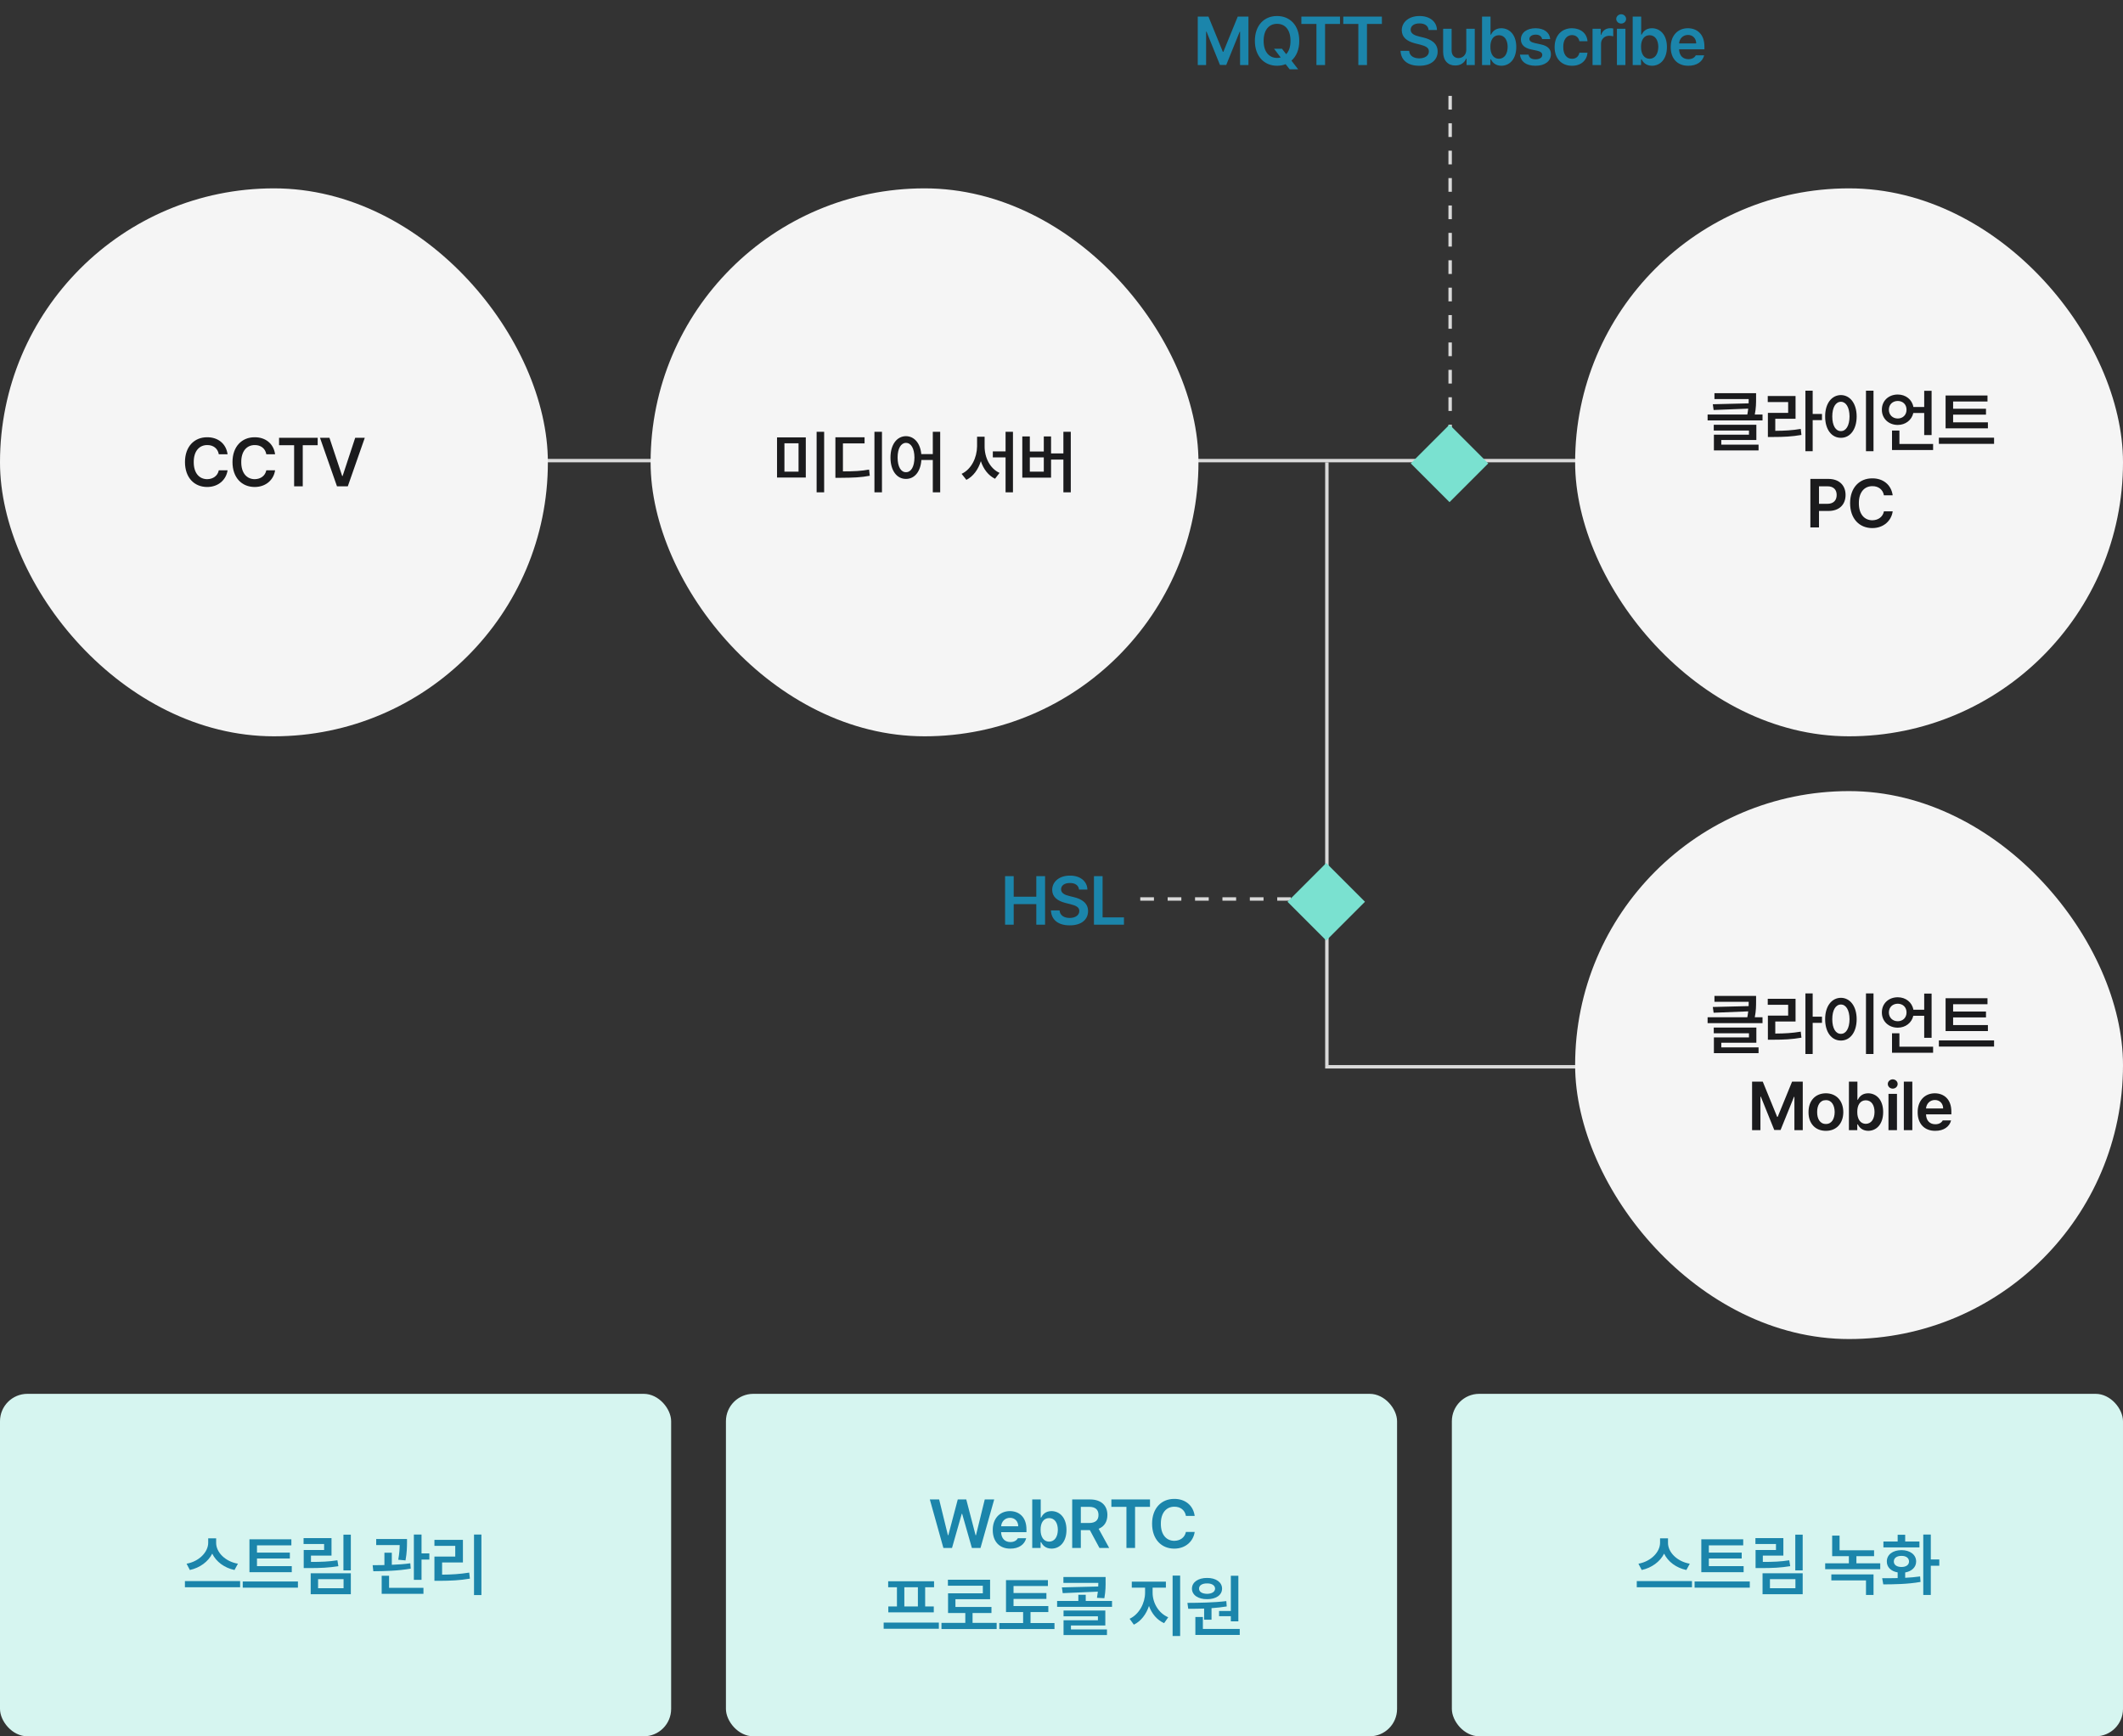 <svg width="620" height="507" viewBox="0 0 620 507" fill="none" xmlns="http://www.w3.org/2000/svg">
<rect x="0" y="0" width="620" height="507" fill="#333333" stroke="none"/>
<line x1="84" y1="134.5" x2="540" y2="134.5" stroke="#D9D9D9"/>
<line x1="387.5" y1="135" x2="387.5" y2="311" stroke="#D9D9D9"/>
<line x1="540" y1="311.5" x2="387" y2="311.5" stroke="#D9D9D9"/>
<line x1="423.5" y1="28" x2="423.5" y2="135" stroke="#D9D9D9" stroke-dasharray="4 4"/>
<line x1="333" y1="262.5" x2="387" y2="262.5" stroke="#D9D9D9" stroke-dasharray="4 4"/>
<rect y="55" width="160" height="160" rx="80" fill="#F5F5F5"/>
<path d="M63.901 132.64C63.601 130.92 62.241 129.94 60.541 129.96C58.201 129.94 56.561 131.74 56.581 134.92C56.561 138.18 58.221 139.9 60.501 139.92C62.201 139.9 63.561 138.98 63.901 137.32H66.461C66.081 140.02 63.841 142.2 60.501 142.2C56.741 142.2 54.021 139.48 54.021 134.92C54.021 130.36 56.781 127.66 60.501 127.68C63.601 127.66 66.021 129.48 66.461 132.64H63.901ZM77.778 132.64C77.478 130.92 76.118 129.94 74.418 129.96C72.078 129.94 70.438 131.74 70.458 134.92C70.438 138.18 72.098 139.9 74.378 139.92C76.078 139.9 77.438 138.98 77.778 137.32H80.338C79.958 140.02 77.718 142.2 74.378 142.2C70.618 142.2 67.898 139.48 67.898 134.92C67.898 130.36 70.658 127.66 74.378 127.68C77.478 127.66 79.898 129.48 80.338 132.64H77.778ZM81.496 130V127.84H92.776V130H88.416V142H85.896V130H81.496ZM96.212 127.84L99.932 139H100.052L103.732 127.84H106.532L101.572 142H98.412L93.452 127.84H96.212Z" fill="#1B1B1D"/>
<path d="M349.793 4.84H352.913L357.113 15.12H357.273L361.473 4.84H364.593V19H362.153V9.28H362.033L358.113 18.96H356.273L352.353 9.24H352.233V19H349.793V4.84ZM372.074 14.24H374.394L375.614 15.82C376.414 14.98 376.894 13.66 376.874 11.92C376.894 8.7 375.274 6.94 372.954 6.96C370.654 6.94 369.014 8.7 369.034 11.92C369.014 15.16 370.654 16.9 372.954 16.92C373.314 16.92 373.674 16.88 374.014 16.78L372.074 14.24ZM366.474 11.92C366.474 7.36 369.234 4.66 372.954 4.68C376.654 4.66 379.454 7.36 379.434 11.92C379.454 14.48 378.574 16.46 377.154 17.7L379.114 20.24H376.634L375.454 18.74C374.694 19.04 373.854 19.2 372.954 19.2C369.234 19.2 366.474 16.48 366.474 11.92ZM380.052 7V4.84H391.332V7H386.972V19H384.452V7H380.052ZM392.289 7V4.84H403.569V7H399.209V19H396.689V7H392.289ZM417.211 8.76C417.091 7.52 416.071 6.82 414.531 6.84C412.931 6.82 411.971 7.6 411.971 8.68C411.951 9.86 413.211 10.36 414.371 10.64L415.691 10.96C417.811 11.46 419.851 12.58 419.851 15.04C419.851 17.52 417.891 19.22 414.491 19.2C411.211 19.22 409.131 17.64 409.011 14.84H411.531C411.631 16.32 412.871 17.04 414.491 17.04C416.151 17.04 417.311 16.22 417.291 15C417.311 13.9 416.291 13.44 414.771 13.04L413.171 12.64C410.831 12.02 409.391 10.86 409.371 8.84C409.391 6.32 411.611 4.66 414.571 4.68C417.571 4.66 419.611 6.36 419.651 8.76H417.211ZM428.213 14.52V8.4H430.693V19H428.293V17.12H428.173C427.693 18.3 426.593 19.14 424.973 19.12C422.893 19.14 421.453 17.7 421.453 15.16V8.4H423.933V14.76C423.933 16.12 424.753 16.96 425.933 16.96C427.053 16.96 428.213 16.16 428.213 14.52ZM432.813 19V4.84H435.293V10.12H435.413C435.793 9.38 436.553 8.26 438.413 8.24C440.873 8.26 442.813 10.18 442.813 13.72C442.813 17.2 440.933 19.18 438.453 19.2C436.613 19.18 435.793 18.1 435.413 17.32H435.253V19H432.813ZM435.253 13.68C435.233 15.76 436.153 17.14 437.733 17.16C439.393 17.14 440.273 15.7 440.293 13.68C440.273 11.72 439.413 10.3 437.733 10.28C436.133 10.3 435.233 11.64 435.253 13.68ZM450.364 11.4C450.204 10.62 449.544 10.1 448.484 10.12C447.424 10.1 446.644 10.64 446.644 11.36C446.644 11.92 447.084 12.32 448.164 12.56L449.964 12.96C451.964 13.38 452.944 14.32 452.924 15.84C452.944 17.82 451.184 19.22 448.444 19.2C445.724 19.22 444.124 18 443.884 15.96H446.404C446.564 16.88 447.264 17.32 448.404 17.32C449.624 17.32 450.404 16.84 450.404 16.04C450.404 15.44 449.924 15.04 448.884 14.8L447.164 14.44C445.184 14.04 444.164 13.02 444.164 11.52C444.164 9.54 445.864 8.26 448.444 8.24C450.984 8.26 452.544 9.5 452.724 11.4H450.364ZM459.092 19.2C455.912 19.22 453.992 16.94 454.012 13.76C453.992 10.5 455.972 8.26 459.052 8.24C461.652 8.26 463.452 9.76 463.612 12.04H461.252C461.052 11.04 460.312 10.26 459.092 10.24C457.552 10.26 456.512 11.56 456.532 13.68C456.512 15.88 457.532 17.18 459.092 17.16C460.192 17.18 461.012 16.54 461.252 15.4H463.612C463.432 17.62 461.732 19.22 459.092 19.2ZM465.087 19V8.4H467.487V10.16H467.607C467.987 8.94 469.007 8.24 470.207 8.24C470.507 8.24 470.907 8.26 471.127 8.32V10.6C470.907 10.52 470.387 10.46 469.967 10.44C468.587 10.46 467.567 11.4 467.567 12.76V19H465.087ZM472.207 19V8.4H474.687V19H472.207ZM472.007 5.52C472.007 4.78 472.667 4.18 473.447 4.16C474.247 4.18 474.887 4.78 474.887 5.52C474.887 6.28 474.247 6.88 473.447 6.88C472.667 6.88 472.007 6.28 472.007 5.52ZM476.809 19V4.84H479.289V10.12H479.409C479.789 9.38 480.549 8.26 482.409 8.24C484.869 8.26 486.809 10.18 486.809 13.72C486.809 17.2 484.929 19.18 482.449 19.2C480.609 19.18 479.789 18.1 479.409 17.32H479.249V19H476.809ZM479.249 13.68C479.229 15.76 480.149 17.14 481.729 17.16C483.389 17.14 484.269 15.7 484.289 13.68C484.269 11.72 483.409 10.3 481.729 10.28C480.129 10.3 479.229 11.64 479.249 13.68ZM493.04 19.2C489.86 19.22 487.9 17.08 487.92 13.76C487.9 10.48 489.9 8.26 492.92 8.24C495.52 8.26 497.76 9.88 497.76 13.6V14.4H490.36C490.42 16.22 491.46 17.28 493.08 17.28C494.18 17.28 494.9 16.8 495.24 16.16H497.68C497.22 18 495.52 19.22 493.04 19.2ZM490.36 12.68H495.36C495.36 11.26 494.4 10.2 492.96 10.2C491.46 10.2 490.46 11.32 490.36 12.68Z" fill="#1B85AB"/>
<path d="M293.522 270V255.84H296.042V261.84H302.642V255.84H305.202V270H302.642V264H296.042V270H293.522ZM315.119 259.76C314.999 258.52 313.979 257.82 312.439 257.84C310.839 257.82 309.879 258.6 309.879 259.68C309.859 260.86 311.119 261.36 312.279 261.64L313.599 261.96C315.719 262.46 317.759 263.58 317.759 266.04C317.759 268.52 315.799 270.22 312.399 270.2C309.119 270.22 307.039 268.64 306.919 265.84H309.439C309.539 267.32 310.779 268.04 312.399 268.04C314.059 268.04 315.219 267.22 315.199 266C315.219 264.9 314.199 264.44 312.679 264.04L311.079 263.64C308.739 263.02 307.299 261.86 307.279 259.84C307.299 257.32 309.519 255.66 312.479 255.68C315.479 255.66 317.519 257.36 317.559 259.76H315.119ZM319.48 270V255.84H322V267.88H328.24V270H319.48Z" fill="#1B85AB"/>
<rect y="407" width="196" height="100" rx="8" fill="#D6F5F0"/>
<rect x="212" y="407" width="196" height="100" rx="8" fill="#D6F5F0"/>
<rect x="424" y="407" width="196" height="100" rx="8" fill="#D6F5F0"/>
<path d="M63.124 450.52C63.104 453.24 65.784 455.98 69.484 456.6L68.484 458.44C65.524 457.82 63.124 456.02 61.984 453.66C60.804 456 58.384 457.8 55.444 458.44L54.484 456.6C58.124 455.96 60.784 453.22 60.804 450.52V449.2H63.124V450.52ZM54.004 463.48V461.68H70.124V463.48H54.004ZM85.21 457.32V459.08H72.85V449.48H85.09V451.24H75.049V453.36H84.65V455.08H75.049V457.32H85.21ZM70.889 463.6V461.8H87.01V463.6H70.889ZM102.455 448.12V458.56H100.295V448.12H102.455ZM88.655 450.84V449.12H96.815V454.24H90.815V456.08C93.835 456.08 95.995 456 98.535 455.6L98.815 457.32C96.015 457.78 93.615 457.88 90.215 457.88H88.695V452.6H94.655V450.84H88.655ZM90.735 465.52V459.4H102.455V465.52H90.735ZM92.895 463.76H100.335V461.12H92.895V463.76ZM118.865 449.4V450.44C118.845 451.64 118.845 453.4 118.425 455.64L116.305 455.44C116.645 453.6 116.705 452.24 116.725 451.16H109.865V449.4H118.865ZM108.825 457.04C109.865 457.04 111.025 457.02 112.265 457V453.4H114.425V456.92C116.245 456.86 118.125 456.72 119.825 456.48L119.945 458.04C116.285 458.7 112.105 458.78 109.025 458.8L108.825 457.04ZM111.465 465.4V460.12H113.625V463.64H123.665V465.4H111.465ZM120.865 461.32V448.08H123.105V453.6H125.385V455.4H123.105V461.32H120.865ZM140.591 448.08V465.76H138.431V448.08H140.591ZM126.871 461.6V454.52H132.951V451.4H126.871V449.64H135.191V456.24H129.111V459.8C131.891 459.78 134.271 459.64 137.031 459.2L137.231 460.96C134.231 461.48 131.591 461.58 128.431 461.6H126.871Z" fill="#1B85AB"/>
<path d="M275.507 452L271.547 437.84H274.267L276.827 448.28H276.947L279.707 437.84H282.187L284.907 448.28H285.027L287.587 437.84H290.347L286.347 452H283.827L280.987 442.04H280.867L278.027 452H275.507ZM295.046 452.2C291.866 452.22 289.906 450.08 289.926 446.76C289.906 443.48 291.906 441.26 294.926 441.24C297.526 441.26 299.766 442.88 299.766 446.6V447.4H292.366C292.426 449.22 293.466 450.28 295.086 450.28C296.186 450.28 296.906 449.8 297.246 449.16H299.686C299.226 451 297.526 452.22 295.046 452.2ZM292.366 445.68H297.366C297.366 444.26 296.406 443.2 294.966 443.2C293.466 443.2 292.466 444.32 292.366 445.68ZM301.454 452V437.84H303.934V443.12H304.054C304.434 442.38 305.194 441.26 307.054 441.24C309.514 441.26 311.454 443.18 311.454 446.72C311.454 450.2 309.574 452.18 307.094 452.2C305.254 452.18 304.434 451.1 304.054 450.32H303.894V452H301.454ZM303.894 446.68C303.874 448.76 304.794 450.14 306.374 450.16C308.034 450.14 308.914 448.7 308.934 446.68C308.914 444.72 308.054 443.3 306.374 443.28C304.774 443.3 303.874 444.64 303.894 446.68ZM313.124 452V437.84H318.404C321.664 437.86 323.404 439.68 323.404 442.36C323.404 444.3 322.524 445.74 320.844 446.4L323.924 452H321.084L318.284 446.8H315.644V452H313.124ZM315.644 444.72H318.044C319.944 444.7 320.804 443.88 320.804 442.36C320.804 440.88 319.944 439.98 318.044 440H315.644V444.72ZM324.564 440V437.84H335.844V440H331.484V452H328.964V440H324.564ZM346.336 442.64C346.036 440.92 344.676 439.94 342.976 439.96C340.636 439.94 338.996 441.74 339.016 444.92C338.996 448.18 340.656 449.9 342.936 449.92C344.636 449.9 345.996 448.98 346.336 447.32H348.896C348.516 450.02 346.276 452.2 342.936 452.2C339.176 452.2 336.456 449.48 336.456 444.92C336.456 440.36 339.216 437.66 342.936 437.68C346.036 437.66 348.456 439.48 348.896 442.64H346.336ZM274.182 473.8V475.6H258.062V473.8H274.182ZM259.382 463.48V461.72H272.782V463.48H270.182V469.08H272.702V470.8H259.422V469.08H261.942V463.48H259.382ZM264.102 469.08H268.062V463.48H264.102V469.08ZM291.067 473.88V475.68H274.947V473.88H281.907V471H276.867V465.24H287.027V463.04H276.827V461.28H289.147V466.96H279.027V469.24H289.547V471H284.027V473.88H291.067ZM306.152 468.96V470.72H300.952V473.92H307.952V475.68H291.832V473.92H298.792V470.72H293.792V461.4H306.032V463.12H295.992V465.16H305.592V466.88H295.992V468.96H306.152ZM322.877 460.48V461.64C322.897 462.88 322.897 464.52 322.517 466.68L320.357 466.56C320.477 465.9 320.557 465.3 320.617 464.76L310.357 465.2L310.117 463.52L320.717 463.26C320.737 462.88 320.737 462.52 320.757 462.2H310.557V460.48H322.877ZM308.717 469.2V467.48H314.917V465.68H317.077V467.48H324.757V469.2H308.717ZM310.597 477.44V473.12H320.637V471.96H310.597V470.28H322.797V474.64H312.757V475.8H323.277V477.44H310.597ZM336.608 465.08C336.608 468 338.308 471.04 341.168 472.24L339.968 473.96C337.888 473.04 336.348 471.18 335.548 468.94C334.748 471.36 333.188 473.42 331.128 474.4L329.888 472.68C332.668 471.4 334.408 468.1 334.408 465.08V463.6H330.528V461.84H340.488V463.6H336.608V465.08ZM342.448 477.72V460.08H344.648V477.72H342.448ZM361.653 460.12V473.44H359.453V471.92H356.013V470.4H359.453V460.12H361.653ZM346.773 468.04C350.013 468.02 354.393 467.98 358.133 467.52L358.253 469.08C356.813 469.32 355.293 469.48 353.813 469.58V472.96H351.653V469.7C349.993 469.76 348.413 469.76 347.013 469.76L346.773 468.04ZM348.093 463.88C348.113 462 349.893 460.74 352.533 460.76C355.093 460.74 356.893 462 356.893 463.88C356.893 465.76 355.093 466.98 352.533 466.96C349.913 466.98 348.113 465.76 348.093 463.88ZM349.093 477.4V472.16H351.293V475.64H362.053V477.4H349.093ZM350.173 463.88C350.153 464.84 351.113 465.38 352.533 465.4C353.873 465.38 354.833 464.84 354.853 463.88C354.833 462.92 353.873 462.34 352.533 462.36C351.113 462.34 350.153 462.92 350.173 463.88Z" fill="#1B85AB"/>
<path d="M487.124 450.52C487.104 453.24 489.784 455.98 493.484 456.6L492.484 458.44C489.524 457.82 487.124 456.02 485.984 453.66C484.804 456 482.384 457.8 479.444 458.44L478.484 456.6C482.124 455.96 484.784 453.22 484.804 450.52V449.2H487.124V450.52ZM478.004 463.48V461.68H494.124V463.48H478.004ZM509.209 457.32V459.08H496.849V449.48H509.089V451.24H499.049V453.36H508.649V455.08H499.049V457.32H509.209ZM494.889 463.6V461.8H511.009V463.6H494.889ZM526.455 448.12V458.56H524.295V448.12H526.455ZM512.655 450.84V449.12H520.815V454.24H514.815V456.08C517.835 456.08 519.995 456 522.535 455.6L522.815 457.32C520.015 457.78 517.615 457.88 514.215 457.88H512.695V452.6H518.655V450.84H512.655ZM514.735 465.52V459.4H526.455V465.52H514.735ZM516.895 463.76H524.335V461.12H516.895V463.76ZM547.305 452.68V454.4H542.145V456.48H549.105V458.2H533.025V456.48H539.945V454.4H535.065V448.4H537.225V452.68H547.305ZM534.825 461.48V459.72H547.145V465.72H544.945V461.48H534.825ZM563.871 448.08V455.36H566.351V457.2H563.871V465.72H561.671V448.08H563.871ZM549.671 460.84C551.011 460.84 552.571 460.84 554.191 460.8V459.14C552.271 458.82 551.011 457.62 551.031 455.96C551.011 453.96 552.771 452.64 555.311 452.64C557.811 452.64 559.591 453.96 559.591 455.96C559.591 457.62 558.311 458.82 556.391 459.16V460.72C557.871 460.64 559.351 460.52 560.751 460.32L560.871 461.92C557.091 462.6 553.011 462.62 549.991 462.64L549.671 460.84ZM550.031 451.84V450.12H554.191V448.16H556.391V450.12H560.551V451.84H550.031ZM553.071 455.96C553.071 456.96 553.971 457.56 555.311 457.56C556.631 457.56 557.511 456.96 557.511 455.96C557.511 454.92 556.631 454.3 555.311 454.32C553.971 454.3 553.071 454.92 553.071 455.96Z" fill="#1B85AB"/>
<rect x="190" y="55" width="160" height="160" rx="80" fill="#F5F5F5"/>
<path d="M235.324 127.72V139.44H226.924V127.72H235.324ZM229.084 137.72H233.204V129.44H229.084V137.72ZM238.484 143.76V126.08H240.684V143.76H238.484ZM257.569 126.08V143.76H255.369V126.08H257.569ZM243.969 139.52V127.68H252.489V129.48H246.169V137.64C249.429 137.64 251.449 137.54 253.809 137.12L254.009 138.92C251.489 139.4 249.209 139.5 245.449 139.52H243.969ZM264.575 127.36C266.975 127.38 268.755 129.38 269.055 132.6H272.415V126.08H274.575V143.76H272.415V134.32H269.075C268.855 137.74 267.055 139.86 264.575 139.84C261.935 139.86 260.055 137.44 260.055 133.6C260.055 129.8 261.935 127.38 264.575 127.36ZM262.135 133.6C262.135 136.32 263.135 137.9 264.575 137.88C266.055 137.9 267.035 136.32 267.055 133.6C267.035 130.92 266.055 129.32 264.575 129.32C263.135 129.32 262.135 130.92 262.135 133.6ZM287.545 130.32C287.525 133.6 289.105 136.82 291.905 138.08L290.585 139.8C288.605 138.82 287.205 136.96 286.445 134.66C285.685 137.08 284.245 139.1 282.225 140.12L280.825 138.36C283.705 137.02 285.305 133.62 285.345 130.32V127.52H287.545V130.32ZM289.945 133.56V131.8H293.665V126.08H295.825V143.76H293.665V133.56H289.945ZM312.711 126.08V143.76H310.551V134.2H306.951V139.48H298.551V127.44H300.751V131.84H304.831V127.44H306.951V132.4H310.551V126.08H312.711ZM300.751 137.72H304.831V133.56H300.751V137.72Z" fill="#1B1B1D"/>
<rect x="460" y="55" width="160" height="160" rx="80" fill="#F5F5F5"/>
<rect x="460" y="231" width="160" height="160" rx="80" fill="#F5F5F5"/>
<path d="M512.847 114.8V116.28C512.847 117.64 512.847 119.14 512.467 121.04H514.727V122.76H498.687V121.04H510.287C510.407 120.42 510.487 119.84 510.547 119.32L500.447 119.72L500.207 118.04L510.667 117.78L510.687 116.52H500.687V114.8H512.847ZM500.487 125.72V124.04H512.927V128.48H502.687V129.84H513.567V131.52H500.527V126.92H510.767V125.72H500.487ZM529.372 114.08V120.88H532.092V122.68H529.372V131.76H527.252V114.08H529.372ZM516.252 117.4V115.64H524.372V122.28H518.452V125.8C521.252 125.78 523.412 125.66 525.892 125.24L526.092 127C523.352 127.48 520.952 127.6 517.732 127.6H516.292V120.56H522.212V117.4H516.252ZM547.137 114.08V131.76H544.937V114.08H547.137ZM533.017 121.6C532.997 117.8 534.937 115.38 537.617 115.36C540.277 115.38 542.217 117.8 542.217 121.6C542.217 125.44 540.277 127.86 537.617 127.84C534.937 127.86 532.997 125.44 533.017 121.6ZM535.097 121.6C535.097 124.32 536.117 125.9 537.617 125.88C539.097 125.9 540.117 124.32 540.137 121.6C540.117 118.92 539.097 117.32 537.617 117.32C536.117 117.32 535.097 118.92 535.097 121.6ZM564.103 114.12V127.04H561.943V120.6H558.763C558.303 122.66 556.483 124.08 554.223 124.08C551.563 124.08 549.563 122.22 549.583 119.64C549.563 117.02 551.563 115.2 554.223 115.2C556.543 115.2 558.403 116.66 558.783 118.84H561.943V114.12H564.103ZM551.623 119.64C551.643 121.18 552.743 122.2 554.223 122.2C555.683 122.2 556.783 121.18 556.783 119.64C556.783 118.06 555.683 117.1 554.223 117.08C552.743 117.1 551.643 118.06 551.623 119.64ZM552.543 131.4V125.72H554.703V129.64H564.543V131.4H552.543ZM580.548 123.32V125.08H568.188V115.48H580.428V117.24H570.388V119.36H579.988V121.08H570.388V123.32H580.548ZM566.228 129.6V127.8H582.348V129.6H566.228ZM528.7 154V139.84H533.98C537.24 139.86 538.98 141.84 538.98 144.52C538.98 147.26 537.22 149.22 533.94 149.2H531.22V154H528.7ZM531.22 147.12H533.62C535.52 147.12 536.38 146.04 536.38 144.52C536.38 143.04 535.52 141.98 533.62 142H531.22V147.12ZM550.183 144.64C549.883 142.92 548.523 141.94 546.823 141.96C544.483 141.94 542.843 143.74 542.863 146.92C542.843 150.18 544.503 151.9 546.783 151.92C548.483 151.9 549.843 150.98 550.183 149.32H552.743C552.363 152.02 550.123 154.2 546.783 154.2C543.023 154.2 540.303 151.48 540.303 146.92C540.303 142.36 543.063 139.66 546.783 139.68C549.883 139.66 552.303 141.48 552.743 144.64H550.183Z" fill="#1B1B1D"/>
<path d="M512.847 290.8V292.28C512.847 293.64 512.847 295.14 512.467 297.04H514.727V298.76H498.687V297.04H510.287C510.407 296.42 510.487 295.84 510.547 295.32L500.447 295.72L500.207 294.04L510.667 293.78L510.687 292.52H500.687V290.8H512.847ZM500.487 301.72V300.04H512.927V304.48H502.687V305.84H513.567V307.52H500.527V302.92H510.767V301.72H500.487ZM529.372 290.08V296.88H532.092V298.68H529.372V307.76H527.252V290.08H529.372ZM516.252 293.4V291.64H524.372V298.28H518.452V301.8C521.252 301.78 523.412 301.66 525.892 301.24L526.092 303C523.352 303.48 520.952 303.6 517.732 303.6H516.292V296.56H522.212V293.4H516.252ZM547.137 290.08V307.76H544.937V290.08H547.137ZM533.017 297.6C532.997 293.8 534.937 291.38 537.617 291.36C540.277 291.38 542.217 293.8 542.217 297.6C542.217 301.44 540.277 303.86 537.617 303.84C534.937 303.86 532.997 301.44 533.017 297.6ZM535.097 297.6C535.097 300.32 536.117 301.9 537.617 301.88C539.097 301.9 540.117 300.32 540.137 297.6C540.117 294.92 539.097 293.32 537.617 293.32C536.117 293.32 535.097 294.92 535.097 297.6ZM564.103 290.12V303.04H561.943V296.6H558.763C558.303 298.66 556.483 300.08 554.223 300.08C551.563 300.08 549.563 298.22 549.583 295.64C549.563 293.02 551.563 291.2 554.223 291.2C556.543 291.2 558.403 292.66 558.783 294.84H561.943V290.12H564.103ZM551.623 295.64C551.643 297.18 552.743 298.2 554.223 298.2C555.683 298.2 556.783 297.18 556.783 295.64C556.783 294.06 555.683 293.1 554.223 293.08C552.743 293.1 551.643 294.06 551.623 295.64ZM552.543 307.4V301.72H554.703V305.64H564.543V307.4H552.543ZM580.548 299.32V301.08H568.188V291.48H580.428V293.24H570.388V295.36H579.988V297.08H570.388V299.32H580.548ZM566.228 305.6V303.8H582.348V305.6H566.228ZM511.677 315.84H514.797L518.997 326.12H519.157L523.357 315.84H526.477V330H524.037V320.28H523.917L519.997 329.96H518.157L514.237 320.24H514.117V330H511.677V315.84ZM533.239 330.2C530.119 330.22 528.139 328.02 528.159 324.76C528.139 321.44 530.119 319.26 533.239 319.24C536.319 319.26 538.299 321.44 538.319 324.76C538.299 328.02 536.319 330.22 533.239 330.2ZM530.679 324.72C530.659 326.68 531.519 328.22 533.239 328.2C534.939 328.22 535.779 326.68 535.799 324.72C535.779 322.78 534.939 321.22 533.239 321.24C531.519 321.22 530.659 322.78 530.679 324.72ZM539.959 330V315.84H542.439V321.12H542.559C542.939 320.38 543.699 319.26 545.559 319.24C548.019 319.26 549.959 321.18 549.959 324.72C549.959 328.2 548.079 330.18 545.599 330.2C543.759 330.18 542.939 329.1 542.559 328.32H542.399V330H539.959ZM542.399 324.68C542.379 326.76 543.299 328.14 544.879 328.16C546.539 328.14 547.419 326.7 547.439 324.68C547.419 322.72 546.559 321.3 544.879 321.28C543.279 321.3 542.379 322.64 542.399 324.68ZM551.51 330V319.4H553.99V330H551.51ZM551.31 316.52C551.31 315.78 551.97 315.18 552.75 315.16C553.55 315.18 554.19 315.78 554.19 316.52C554.19 317.28 553.55 317.88 552.75 317.88C551.97 317.88 551.31 317.28 551.31 316.52ZM558.473 315.84V330H555.993V315.84H558.473ZM565.155 330.2C561.975 330.22 560.015 328.08 560.035 324.76C560.015 321.48 562.015 319.26 565.035 319.24C567.635 319.26 569.875 320.88 569.875 324.6V325.4H562.475C562.535 327.22 563.575 328.28 565.195 328.28C566.295 328.28 567.015 327.8 567.355 327.16H569.795C569.335 329 567.635 330.22 565.155 330.2ZM562.475 323.68H567.475C567.475 322.26 566.515 321.2 565.075 321.2C563.575 321.2 562.575 322.32 562.475 323.68Z" fill="#1B1B1D"/>
<rect x="412" y="135.313" width="16" height="16" transform="rotate(-45 412 135.313)" fill="#7AE1D0"/>
<rect x="376" y="263.313" width="16" height="16" transform="rotate(-45 376 263.313)" fill="#7AE1D0"/>
</svg>
